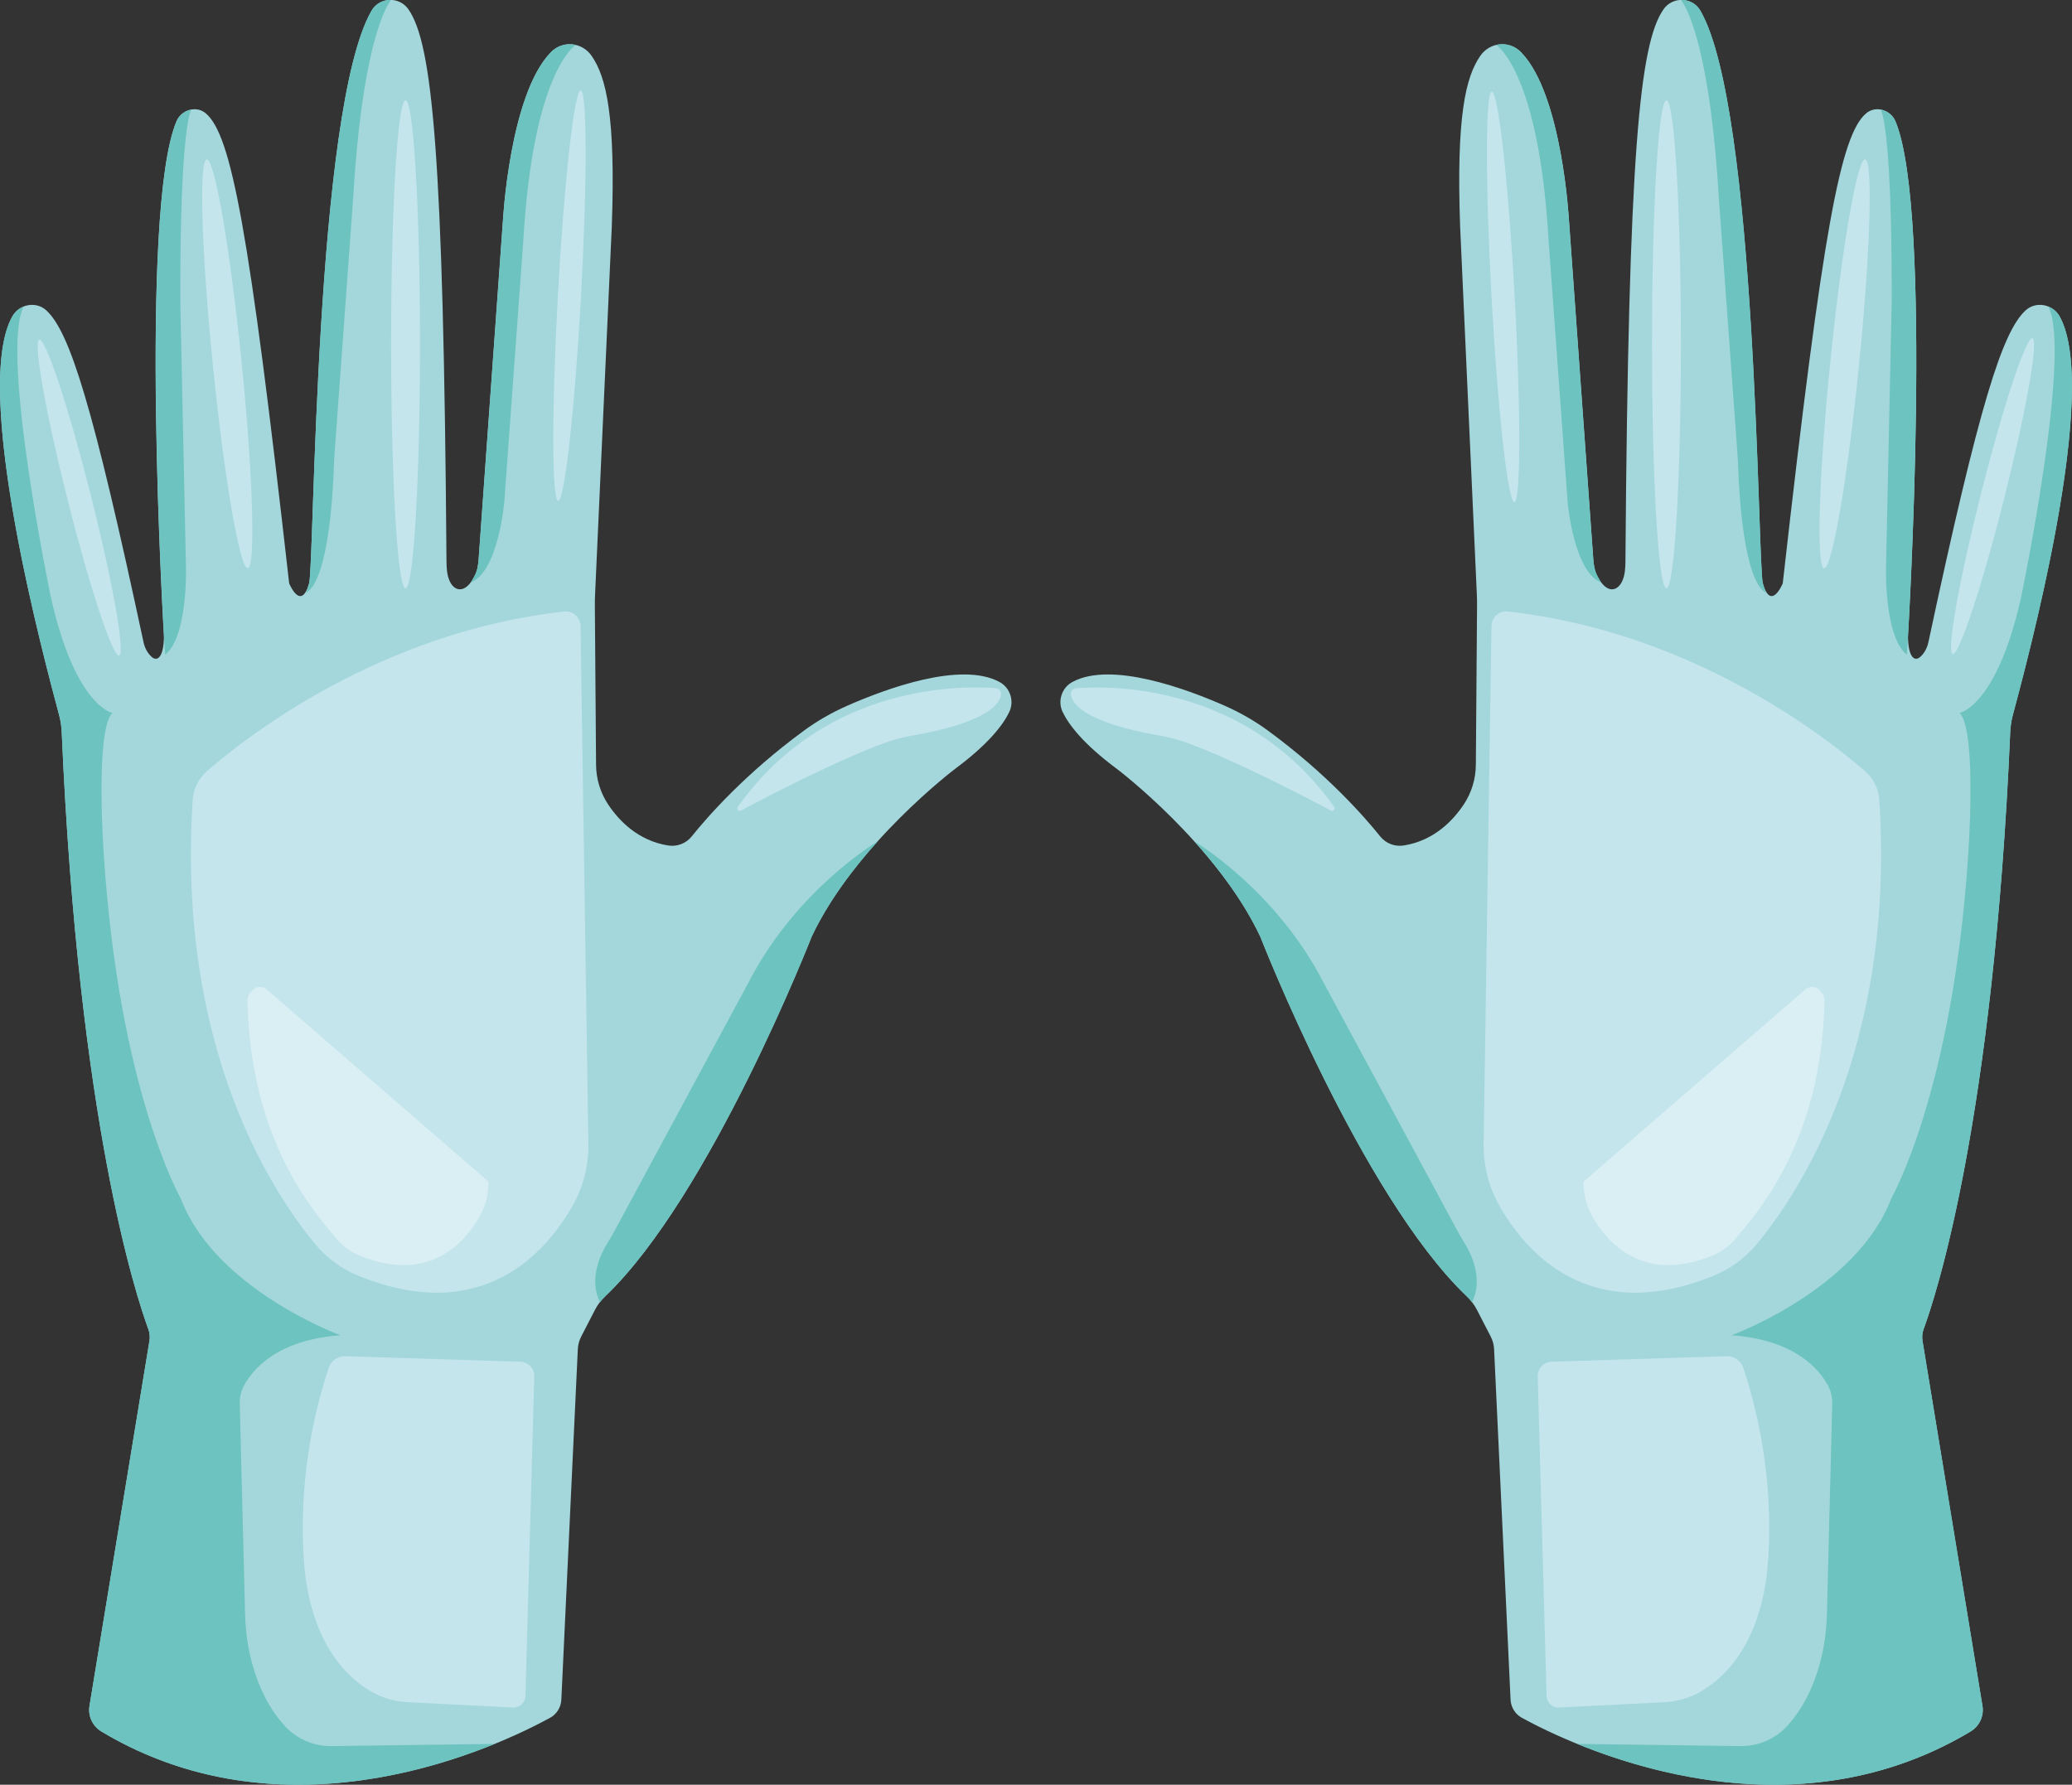 <!-- Generator: Adobe Illustrator 24.1.0, SVG Export Plug-In  -->
<svg version="1.1" xmlns="http://www.w3.org/2000/svg" xmlns:xlink="http://www.w3.org/1999/xlink" x="0px" y="0px"
	 width="244.06px" height="210.25px" viewBox="0 0 244.06 210.25" style="enable-background:new 0 0 244.06 210.25;"
	 xml:space="preserve">
<rect x="0" y="0" width="244.06" height="210.25" fill="#333333" stroke="none"/>
<style type="text/css">
	.st0{fill:#A4D7DC;}
	.st1{fill:#6DC3BF;}
	.st2{fill:none;}
	.st3{fill:#C5E5ED;}
	.st4{fill:#DAEFF4;}
</style>
<defs>
</defs>
<g>
	<g>
		<path class="st0" d="M233.51,200.97l-7.06-42.99c-0.08-0.47-0.03-0.96,0.13-1.41c1.4-3.8,8.21-24.31,10.2-70.34
			c0.03-0.65,0.13-1.3,0.29-1.93c1.66-6.25,10.38-38.34,5.52-47.04c-0.8-1.43-2.78-1.81-3.99-0.7c-2.76,2.53-5.47,11.09-11.45,39.07
			c-0.14,0.67-0.46,1.31-0.97,1.76c-0.66,0.59-1.42,0.04-1.44-2.42c0,0,2.99-50-1.47-60.67c-0.58-1.38-2.35-1.91-3.48-0.93
			c-2.98,2.58-5.07,13.39-9.8,55.35c0,0-1.38,3.38-2.35,0c-0.62-2.14-0.65-55.83-7.35-67.45c-0.94-1.63-3.26-1.72-4.34-0.18
			c-2.8,3.99-4.14,16.78-4.49,65.02c-0.01,0.73-0.04,1.48-0.3,2.16c-0.51,1.36-1.88,1.9-3.08-0.52c-0.3-0.6-0.36-1.3-0.41-1.96
			l-2.85-39.73c0,0-0.79-14.9-5.64-19.89c-1.4-1.44-3.69-1.23-4.83,0.43c-1.71,2.49-2.83,7.1-2.36,20.13l1.96,43.14
			c0.03,0.57,0.04,1.14,0.03,1.72l-0.14,18.49c-0.01,1.69-0.51,3.33-1.45,4.73c-1.29,1.92-3.53,4.23-7.03,4.79
			c-1.05,0.17-2.12-0.23-2.79-1.07c-1.81-2.26-6.28-7.38-13.22-12.46c-1.58-1.16-3.3-2.14-5.09-2.93
			c-4.52-1.99-13.37-5.27-17.94-2.8c-1.26,0.68-1.77,2.25-1.15,3.54c0.72,1.5,2.43,3.76,6.4,6.71c0,0,11.75,8.88,16.88,19.75
			c0,0,11.89,30.48,24.3,42.35c0.49,0.47,0.9,1,1.21,1.6l1.62,3.14c0.25,0.48,0.39,1.01,0.41,1.54l1.94,41.26
			c0.04,0.89,0.54,1.7,1.32,2.13c5.76,3.16,30.38,15.07,52.85,1.62C233.14,203.36,233.71,202.17,233.51,200.97z"/>
		<path class="st1" d="M176.84,5.21c-0.2,0.01-0.41,0.03-0.61,0.08c0.13,0.09,5.04,3.27,6.18,23.06l2.24,30.79
			c0,0,0.7,8.21,3.94,9.47c-0.3-0.6-0.81-1.09-0.93-2.82l-2.85-39.73c0,0-0.79-14.9-5.64-19.89C178.54,5.49,177.68,5.18,176.84,5.21
			z"/>
		<path class="st1" d="M173.08,153.04c-0.11-0.12-0.21-0.23-0.33-0.34c-12.4-11.87-24.3-42.35-24.3-42.35
			c-1.96-4.16-4.89-8.03-7.76-11.22c0.05,0.03,9.62,5.68,15.26,16.72l15.57,28.87c0.31,0.57,0.62,1.14,0.97,1.69
			c0.7,1.11,2.31,4.18,0.89,7C173.29,153.28,173.19,153.16,173.08,153.04z"/>
		<path class="st2" d="M242.83,185.46"/>
		<path class="st3" d="M175.68,73.75l-0.92,60.93c-0.04,2.52,0.55,5.03,1.78,7.23c3.13,5.58,10.65,14.32,25.25,8.4
			c1.96-0.79,3.7-2.04,5.06-3.66c4.91-5.88,16.42-22.98,14.51-52.42c-0.09-1.33-0.72-2.56-1.73-3.43
			c-4.85-4.2-20.53-16.37-42.03-18.76C176.58,71.92,175.69,72.73,175.68,73.75z"/>
		<path class="st3" d="M181.13,162.15l1.04,37.65c0.02,0.78,0.68,1.39,1.46,1.35l12.36-0.62c1.51-0.08,2.99-0.48,4.31-1.24
			c2.69-1.55,6.43-5.05,7.67-12.82c0,0,1.99-11.46-2.63-25.33c-0.28-0.85-1.1-1.4-1.99-1.37l-20.57,0.65
			C181.83,160.45,181.1,161.22,181.13,162.15z"/>
		
			<ellipse transform="matrix(0.245 -0.97 0.97 0.245 120.364 271.772)" class="st3" cx="234.72" cy="58.59" rx="19.18" ry="1.39"/>
		<ellipse transform="matrix(0.1 -0.995 0.995 0.1 152.903 254.773)" class="st3" cx="217.29" cy="42.86" rx="24.2" ry="1.7"/>
		<ellipse class="st3" cx="196.29" cy="40.56" rx="1.7" ry="28.75"/>
		
			<ellipse transform="matrix(0.999 -0.055 0.055 0.999 -1.661 9.864)" class="st3" cx="176.97" cy="34.88" rx="1.36" ry="24.2"/>
		<path class="st3" d="M126.77,81.08c3.36-0.28,19.87-0.84,30.38,13.98c0.18,0.25-0.11,0.57-0.38,0.43
			c-2.94-1.57-11.35-5.96-16.94-7.98c-1.12-0.41-2.27-0.7-3.45-0.9c-2.91-0.5-9.79-1.97-10.24-4.79
			C126.09,81.45,126.39,81.11,126.77,81.08z"/>
		<path class="st1" d="M198.15,0.21c0.67,0.99,3.32,5.94,4.33,23.39l2.16,29.67c0.05,0.62,0.08,1.25,0.1,1.87
			c0.1,2.88,0.63,13.1,3.23,14.68c-0.19-0.64-0.32-1.1-0.32-1.1c-0.62-2.14-0.65-55.83-7.35-67.45c-0.5-0.88-1.41-1.31-2.3-1.28
			C198.01,0.02,198.06,0.08,198.15,0.21z"/>
		<path class="st1" d="M221.85,14.01c-0.19-0.92-0.33-1.09-0.33-1.09c0.75,0.13,1.43,0.63,1.75,1.39
			c4.46,10.67,1.47,60.67,1.47,60.67s-0.05,0.89-0.13,2.14c-2.64-2.05-2.46-10.05-2.46-10.05l0.67-31.42
			C222.86,21.31,222.25,15.96,221.85,14.01z"/>
		<path class="st1" d="M242.95,37.98c4.06,9.62-4.25,40.22-5.87,46.32c-0.17,0.63-0.26,1.28-0.29,1.93
			c-2,46.03-8.8,66.54-10.2,70.34c-0.17,0.45-0.21,0.93-0.13,1.41l7.06,42.99c0.2,1.2-0.37,2.39-1.41,3.02
			c-17.41,10.42-36.11,5.62-46.33,1.45c0,0,19.21,0.26,19.21,0.26c2.1,0.03,4.11-0.83,5.53-2.38c1.46-1.59,3.07-4.13,4.03-8.09
			c0.42-1.75,0.61-3.54,0.65-5.34l0.62-24.51c0.02-0.75-0.14-1.49-0.5-2.15c-1.02-1.91-3.9-5.39-11.36-5.93
			c0,0,14.75-5.38,18.81-16.12c0,0,7.23-12.57,9.06-40.42c0,0,1.06-14.64-1-16.77c0,0,4.38-0.81,7.25-13.69c0,0,6-28.85,3.19-34.18
			c0.55,0.21,1.02,0.6,1.33,1.15C242.73,37.49,242.84,37.73,242.95,37.98z"/>
		<path class="st4" d="M212.63,116.58c0.47-0.41,1.19-0.42,1.63,0.01c0.37,0.36,0.66,0.83,0.65,1.25
			c-0.33,16.38-7.68,24.75-10.44,28.04c-0.74,0.89-1.68,1.58-2.75,2.02c-8.21,3.37-12.43-1.54-14.19-4.66
			c-0.69-1.23-1.02-2.63-1-4.04L212.63,116.58z"/>
	</g>
	<g>
		<path class="st0" d="M10.54,200.97l7.06-42.99c0.08-0.47,0.03-0.96-0.13-1.41c-1.4-3.8-8.21-24.31-10.2-70.34
			c-0.03-0.65-0.13-1.3-0.29-1.93C5.32,78.05-3.4,45.96,1.46,37.26c0.8-1.43,2.78-1.81,3.99-0.7c2.76,2.53,5.47,11.09,11.45,39.07
			c0.14,0.67,0.46,1.31,0.97,1.76c0.66,0.59,1.42,0.04,1.44-2.42c0,0-2.99-50,1.47-60.67c0.58-1.38,2.35-1.91,3.48-0.93
			c2.98,2.58,5.07,13.39,9.8,55.35c0,0,1.38,3.38,2.35,0c0.62-2.14,0.65-55.83,7.35-67.45c0.94-1.63,3.26-1.72,4.34-0.18
			c2.8,3.99,4.14,16.78,4.49,65.02c0.01,0.73,0.04,1.48,0.3,2.16c0.5,1.36,1.88,1.9,3.08-0.52c0.3-0.6,0.36-1.3,0.41-1.96
			l2.85-39.73c0,0,0.79-14.9,5.64-19.89c1.4-1.44,3.69-1.23,4.83,0.43c1.71,2.49,2.83,7.1,2.36,20.13L70.1,69.87
			c-0.03,0.57-0.04,1.14-0.03,1.72l0.14,18.49c0.01,1.69,0.51,3.33,1.45,4.73c1.29,1.92,3.53,4.23,7.03,4.79
			c1.05,0.17,2.12-0.23,2.79-1.07c1.81-2.26,6.28-7.38,13.22-12.46c1.58-1.16,3.3-2.14,5.09-2.93c4.52-1.99,13.37-5.27,17.94-2.8
			c1.26,0.68,1.77,2.25,1.15,3.54c-0.72,1.5-2.43,3.76-6.4,6.71c0,0-11.75,8.88-16.88,19.75c0,0-11.89,30.48-24.3,42.35
			c-0.49,0.47-0.9,1-1.21,1.6l-1.62,3.14c-0.25,0.48-0.39,1.01-0.41,1.54l-1.94,41.26c-0.04,0.89-0.54,1.7-1.32,2.13
			c-5.76,3.16-30.38,15.07-52.85,1.62C10.91,203.36,10.35,202.17,10.54,200.97z"/>
		<path class="st1" d="M67.21,5.21c0.2,0.01,0.41,0.03,0.61,0.08c-0.13,0.09-5.04,3.27-6.18,23.06l-2.24,30.79
			c0,0-0.7,8.21-3.94,9.47c0.3-0.6,0.81-1.09,0.93-2.82l2.85-39.73c0,0,0.79-14.9,5.64-19.89C65.52,5.49,66.37,5.18,67.21,5.21z"/>
		<path class="st1" d="M70.98,153.04c0.11-0.12,0.21-0.23,0.33-0.34c12.4-11.87,24.3-42.35,24.3-42.35
			c1.96-4.16,4.89-8.03,7.76-11.22c-0.05,0.03-9.62,5.68-15.26,16.72l-15.57,28.87c-0.31,0.57-0.62,1.14-0.97,1.69
			c-0.7,1.11-2.31,4.18-0.89,7C70.76,153.28,70.87,153.16,70.98,153.04z"/>
		<path class="st2" d="M1.23,185.46"/>
		<path class="st3" d="M68.38,73.75l0.92,60.93c0.04,2.52-0.55,5.03-1.78,7.23c-3.13,5.58-10.65,14.32-25.25,8.4
			c-1.96-0.79-3.7-2.04-5.06-3.66c-4.91-5.88-16.42-22.98-14.51-52.42c0.09-1.33,0.72-2.56,1.73-3.43
			c4.85-4.2,20.53-16.37,42.03-18.76C67.48,71.92,68.36,72.73,68.38,73.75z"/>
		<path class="st3" d="M62.93,162.15l-1.04,37.65c-0.02,0.78-0.68,1.39-1.46,1.35l-12.36-0.62c-1.51-0.08-2.99-0.48-4.31-1.24
			c-2.69-1.55-6.43-5.05-7.67-12.82c0,0-1.99-11.46,2.63-25.33c0.28-0.85,1.1-1.4,1.99-1.37l20.57,0.65
			C62.23,160.45,62.96,161.22,62.93,162.15z"/>
		
			<ellipse transform="matrix(0.97 -0.245 0.245 0.97 -14.082 4.078)" class="st3" cx="9.34" cy="58.59" rx="1.39" ry="19.18"/>
		<ellipse transform="matrix(0.995 -0.1 0.1 0.995 -4.154 2.893)" class="st3" cx="26.77" cy="42.86" rx="1.7" ry="24.2"/>
		<ellipse class="st3" cx="47.77" cy="40.56" rx="1.7" ry="28.75"/>
		
			<ellipse transform="matrix(0.055 -0.999 0.999 0.055 28.541 99.932)" class="st3" cx="67.09" cy="34.88" rx="24.2" ry="1.36"/>
		<path class="st3" d="M117.28,81.08c-3.36-0.28-19.87-0.84-30.38,13.98c-0.18,0.25,0.11,0.57,0.38,0.43
			c2.94-1.57,11.35-5.96,16.94-7.98c1.12-0.41,2.27-0.7,3.45-0.9c2.91-0.5,9.79-1.97,10.24-4.79
			C117.97,81.45,117.66,81.11,117.28,81.08z"/>
		<path class="st1" d="M45.91,0.21c-0.67,0.99-3.32,5.94-4.33,23.39l-2.16,29.67c-0.05,0.62-0.08,1.25-0.1,1.87
			c-0.1,2.88-0.63,13.1-3.23,14.68c0.19-0.64,0.32-1.1,0.32-1.1c0.62-2.14,0.65-55.83,7.35-67.45c0.5-0.88,1.41-1.31,2.3-1.28
			C46.05,0.02,46,0.08,45.91,0.21z"/>
		<path class="st1" d="M22.21,14.01c0.19-0.92,0.33-1.09,0.33-1.09c-0.75,0.13-1.43,0.63-1.75,1.39
			c-4.46,10.67-1.47,60.67-1.47,60.67s0.05,0.89,0.13,2.14c2.64-2.05,2.46-10.05,2.46-10.05l-0.67-31.42
			C21.2,21.31,21.81,15.96,22.21,14.01z"/>
		<path class="st1" d="M1.1,37.98C-2.95,47.6,5.36,78.21,6.98,84.3c0.17,0.63,0.26,1.28,0.29,1.93c2,46.03,8.8,66.54,10.2,70.34
			c0.17,0.45,0.21,0.93,0.13,1.41l-7.06,42.99c-0.2,1.2,0.37,2.39,1.41,3.02c17.41,10.42,36.11,5.62,46.33,1.45
			c0,0-19.21,0.26-19.21,0.26c-2.1,0.03-4.11-0.83-5.53-2.38c-1.46-1.59-3.07-4.13-4.03-8.09c-0.42-1.75-0.61-3.54-0.65-5.34
			l-0.62-24.51c-0.02-0.75,0.14-1.49,0.5-2.15c1.02-1.91,3.9-5.39,11.36-5.93c0,0-14.75-5.38-18.81-16.12c0,0-7.23-12.57-9.06-40.42
			c0,0-1.06-14.64,1-16.77c0,0-4.38-0.81-7.25-13.69c0,0-6-28.85-3.19-34.18c-0.55,0.21-1.02,0.6-1.33,1.15
			C1.33,37.49,1.21,37.73,1.1,37.98z"/>
		<path class="st4" d="M31.43,116.58c-0.47-0.41-1.19-0.42-1.63,0.01c-0.37,0.36-0.66,0.83-0.65,1.25
			c0.33,16.38,7.68,24.75,10.44,28.04c0.74,0.89,1.68,1.58,2.75,2.02c8.21,3.37,12.43-1.54,14.19-4.66c0.69-1.23,1.02-2.63,1-4.04
			L31.43,116.58z"/>
	</g>
</g>
</svg>
